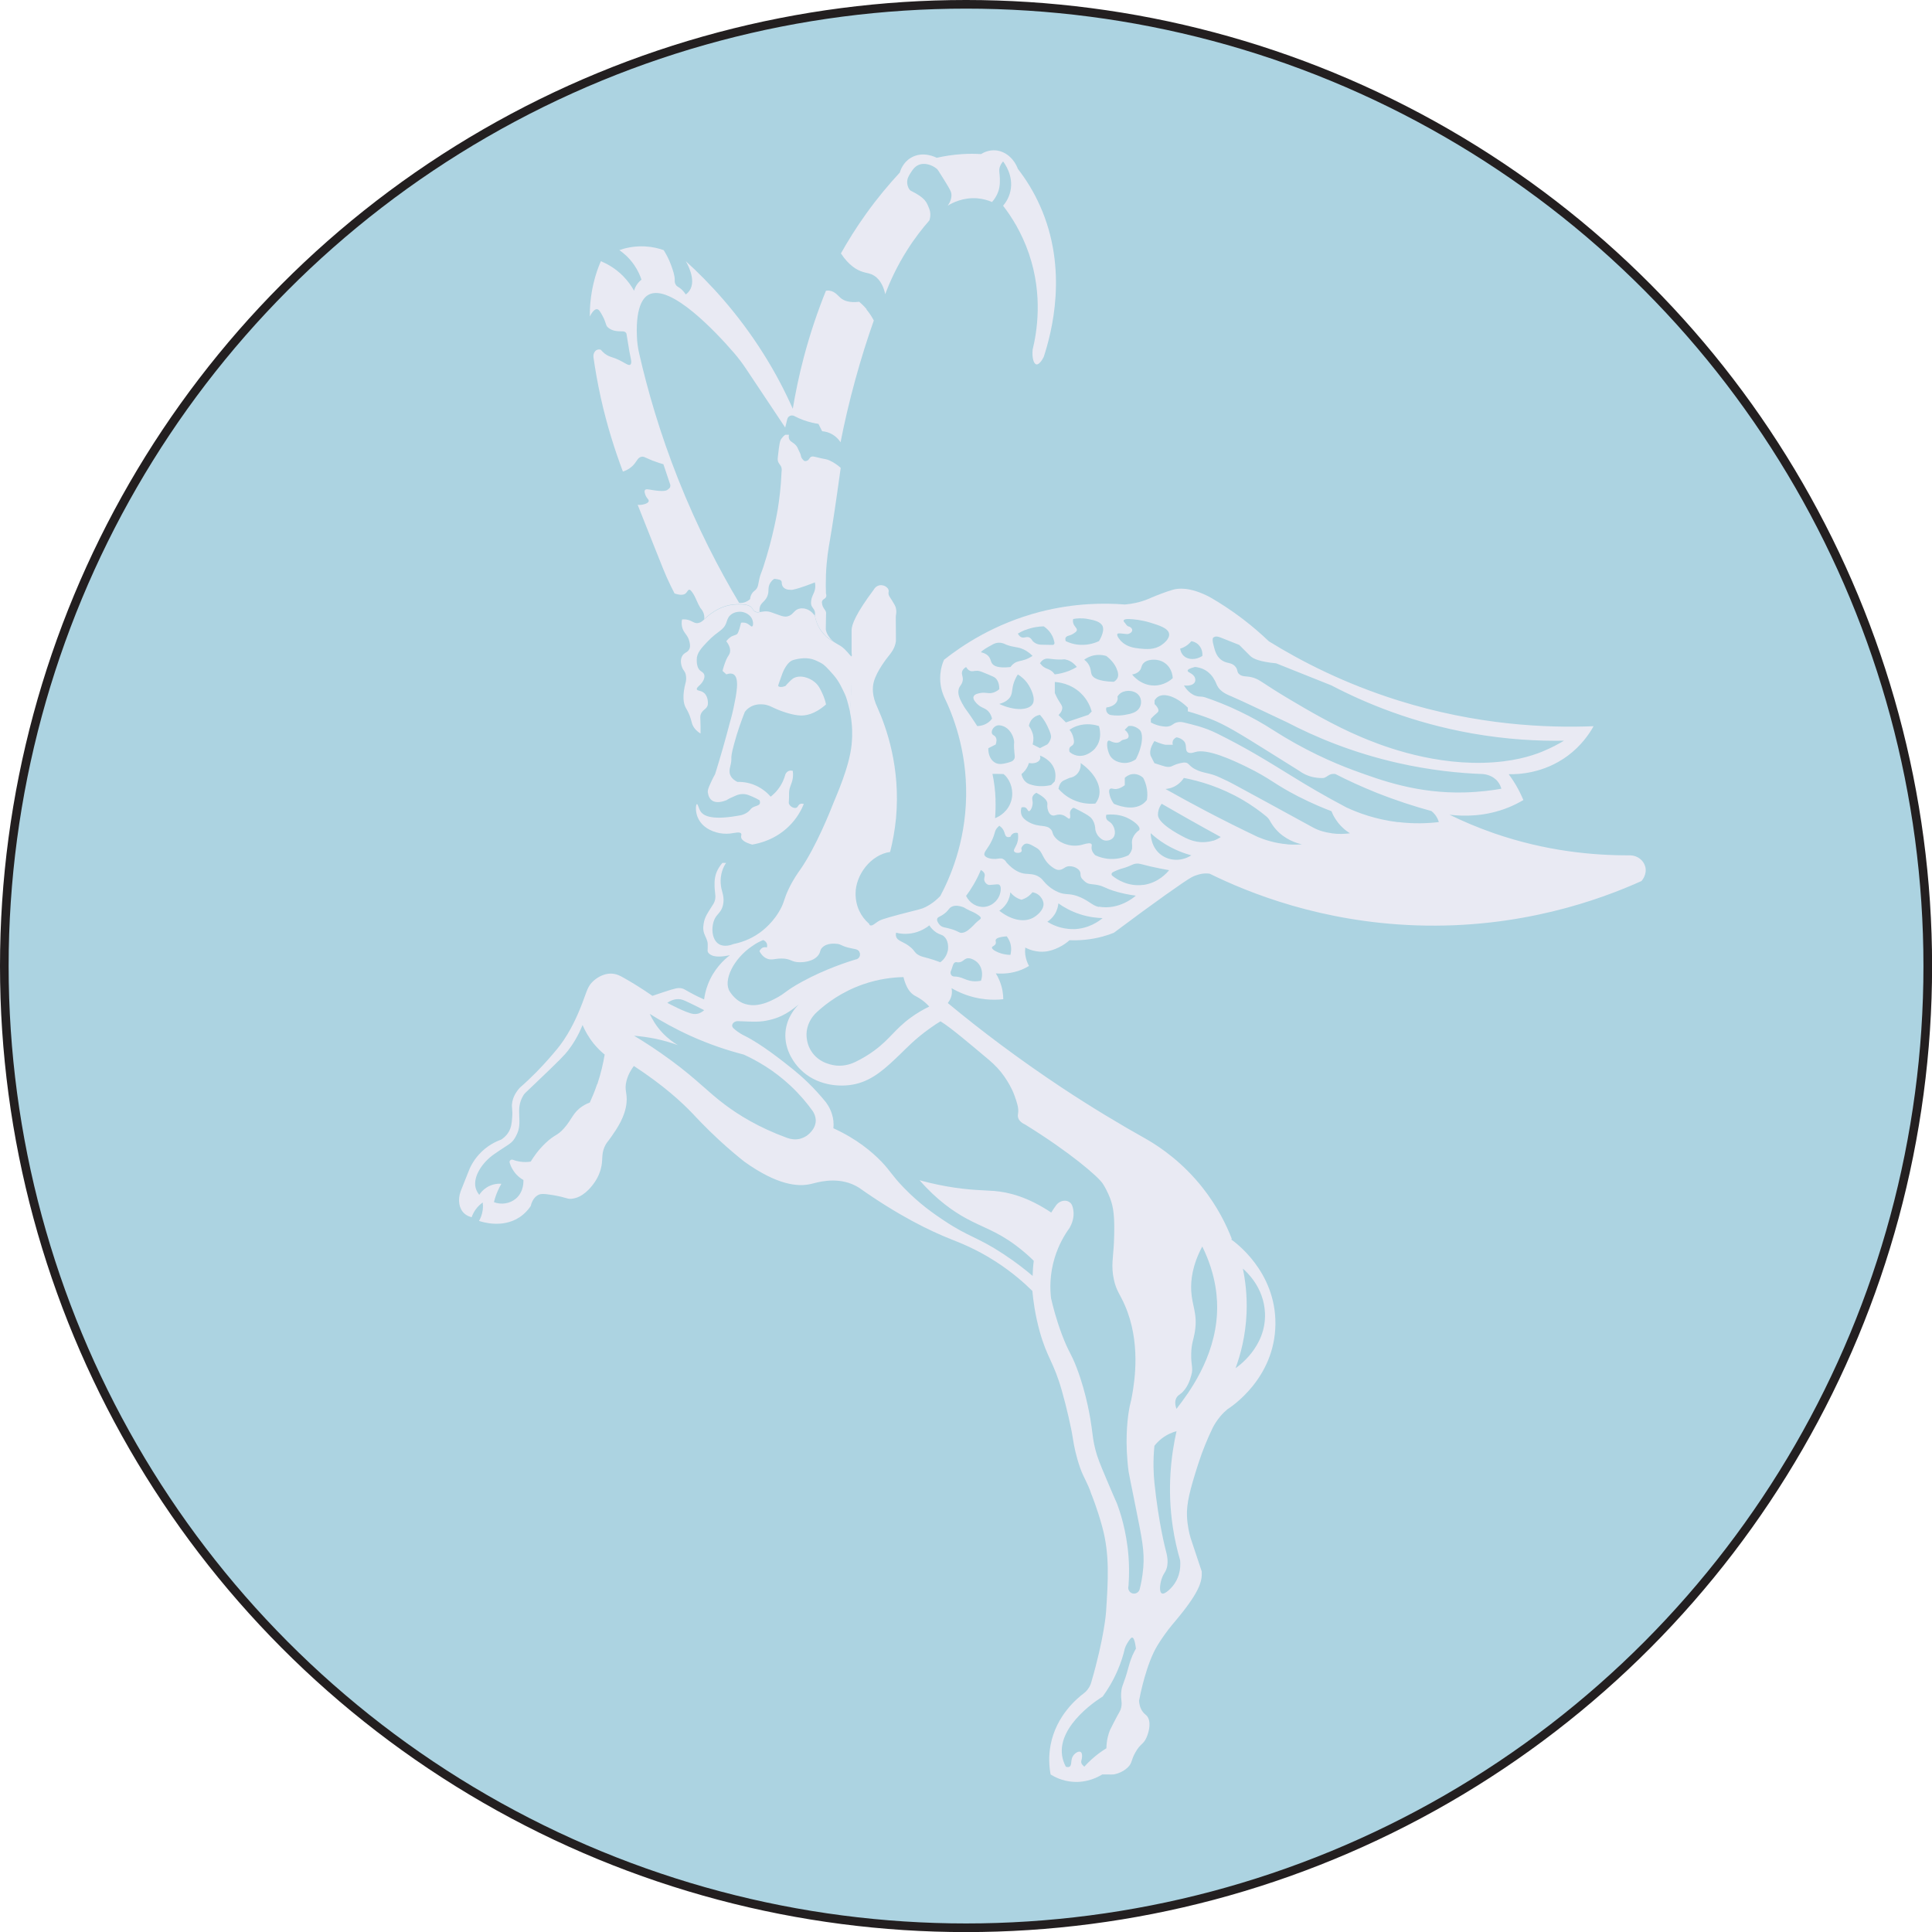 <?xml version="1.0" encoding="UTF-8"?>
<svg id="Layer_2" data-name="Layer 2" xmlns="http://www.w3.org/2000/svg" xmlns:xlink="http://www.w3.org/1999/xlink" viewBox="0 0 223.69 223.69">
  <defs>
    <style>
      .cls-1 {
        filter: url(#drop-shadow-1);
      }

      .cls-2 {
        fill: #e9eaf3;
      }

      .cls-3 {
        fill: #acd3e1;
        stroke: #231f20;
        stroke-miterlimit: 10;
      }
    </style>
    <filter id="drop-shadow-1" filterUnits="userSpaceOnUse">
      <feOffset dx="0" dy="0"/>
      <feGaussianBlur result="blur" stdDeviation="9.53"/>
      <feFlood flood-color="#231f20" flood-opacity=".1"/>
      <feComposite in2="blur" operator="in"/>
      <feComposite in="SourceGraphic"/>
    </filter>
  </defs>
  <g id="Layer_1-2" data-name="Layer 1">
    <g>
      <circle class="cls-3" cx="111.85" cy="111.85" r="111.35"/>
      <g class="cls-1">
        <path class="cls-2" d="m100.33,35.79c-.29-.35-.59-.63-.85-.85-1.18.14-1.79-.14-2.14-.43-.32-.27-.65-.76-1.28-.85-.18-.03-.33-.01-.43,0-.91,2.25-1.8,4.82-2.56,7.69-.56,2.12-.97,4.12-1.28,5.98-.88-1.99-2-4.16-3.42-6.41-2.94-4.66-6.2-8.17-8.97-10.68.07.12,1.3,2.15.43,3.42-.1.14-.23.29-.43.43-.31-.47-.62-.71-.85-.85-.03-.02-.06-.03-.09-.05-.21-.14-.34-.38-.34-.63v-.18c0-.48-.19-1.06-.43-1.71-.26-.71-.58-1.28-.85-1.71-.53-.19-1.26-.38-2.14-.43-1.3-.07-2.35.2-2.99.43.46.32,1.12.86,1.71,1.71.44.64.7,1.25.85,1.71-.13.1-.28.24-.43.43-.25.32-.37.64-.43.85-.27-.49-.68-1.1-1.28-1.71-.94-.94-1.92-1.44-2.56-1.71-.31.71-.62,1.57-.85,2.56-.35,1.49-.44,2.81-.43,3.85.04-.09.44-.91.85-.85.16.02.27.17.43.43.68,1.12.49,1.43.85,1.71.44.34.85.43,1.71.43,0,0,.43,0,.43.43l.32,1.94.18.9c.07.37,0,.51-.07.57-.28.23-.87-.46-2.14-.85-.15-.05-.5-.15-.85-.43-.2-.16-.34-.32-.43-.43-.09-.03-.26-.07-.43,0-.28.11-.47.46-.43.85.21,1.49.49,3.06.85,4.7.71,3.2,1.62,6.05,2.56,8.55.21-.07.53-.19.85-.43.76-.56.76-1.16,1.28-1.28.29-.07.43.09,1.28.43.54.21,1,.35,1.28.43.27.81.54,1.61.81,2.42-.01.1-.03.18-.04.27-.12.15-.24.24-.34.3-.11.06-.42.21-1.71,0-.47-.08-.74-.15-.85,0-.09.11-.04.27,0,.43.14.53.47.63.43.85-.06.32-.79.42-.85.43-.18.02-.32.01-.43,0,0,0,.85,2.13.85,2.14.29.71.57,1.42.85,2.14,1.15,2.87,1.45,3.72,2.14,5.13.18.37.33.67.43.85.72.25,1.09.16,1.28,0,.2-.16.25-.42.43-.43.06,0,.17.02.43.43.22.34.32.62.43.85.09.21.23.51.43.85.12.12.36.42.43.85.03.17.02.31,0,.43.43-.41,1.7-1.56,3.42-1.71.29-.03,1.79-.16,2.14.43.05.08.17.34.43.43.16.06.32.03.43,0-.02-.1-.03-.25,0-.43.1-.62.56-.69.85-1.28.34-.68-.01-1.08.43-1.71.1-.14.21-.25.31-.33.07-.06.16-.08.24-.06.27.05.73.06.73.4,0,.85.85.85.85.85,0,0,.3.03.43,0,.85-.17,2.22-.72,2.56-.85.08.38.04.67,0,.85-.11.49-.36.7-.43,1.28-.02.19-.03.29,0,.43.08.38.35.48.43.85.03.14.03.28,0,.43.06.34.17.79.43,1.28.53.99,1.32,1.5,1.71,1.71h0c-.14-.11-.28-.23-.43-.43-.13-.18-.34-.45-.43-.85-.04-.16,0-.43,0-1.28,0-.71.04-.74,0-.85-.12-.33-.34-.43-.43-.85-.04-.18-.06-.3,0-.43.1-.21.32-.22.43-.43.06-.12.06-.26,0-.43-.02-.49-.03-1.23,0-2.14.07-1.85.32-3.21.43-3.85.34-1.94.75-4.72,1.28-8.55-.29-.26-.71-.59-1.28-.85-.45-.21-.38-.09-1.71-.43-.12-.03-.28-.07-.43,0-.21.1-.22.32-.43.43-.12.06-.3.12-.43,0-.43-.43-.25-.49-.43-.85-.33-.7-.31-.71-.43-.85-.36-.44-.74-.46-.85-.85-.05-.17-.03-.32,0-.43h-.43c-.22.16-.35.32-.43.43-.18.25-.25.48-.43,2.14-.02.19-.03.29,0,.43.08.38.35.48.43.85.03.14.03.28,0,.43-.07,1.75-.26,3.2-.43,4.27,0,0-.52,3.26-1.71,6.84-.23.68-.31.76-.43,1.28-.14.62-.12.97-.43,1.28-.15.15-.28.2-.43.43-.15.23-.2.47-.21.64-.12.12-.42.36-.85.43-.17.03-.31.02-.43,0-2.34-3.92-4.82-8.7-7.05-14.31-2.11-5.32-3.54-10.27-4.52-14.57-.15-.65-.24-1.33-.26-2-.15-3.74.93-4.56,1.36-4.79,2.52-1.33,7.87,4.41,9.9,6.76.48.56.92,1.14,1.33,1.75l4.58,6.87.24-.97c.09-.36.49-.53.82-.36.31.17.67.33,1.08.48.65.23,1.23.36,1.71.43l.43.85c.25.02.76.09,1.28.43.46.29.72.65.85.85.45-2.29,1.01-4.72,1.71-7.26.67-2.44,1.39-4.72,2.14-6.84-.19-.37-.47-.82-.85-1.28Z"/>
        <path class="cls-2" d="m142.63,143.46c-.62-1.6-1.66-3.76-3.42-5.98-2.26-2.85-4.74-4.58-6.41-5.55-3.15-1.76-6.44-3.74-9.83-5.98-4.96-3.29-9.37-6.61-13.25-9.83,0,0,.01-.02.02-.03-.4-.44-.62-1.02-.65-1.62-.57-.53-1.13-1.07-1.69-1.65-1.26-1.31-2.9-3.61-4.58-4.72-.72-.2-1.37-.52-1.94-.94-.05,0-.09,0-.13-.02-.06-.03-.1-.1-.13-.19-.95-.83-1.56-2.01-1.56-3.49,0-2.17,1.77-4.51,4-4.82.3-1.18.54-2.47.68-3.88.55-5.92-1.13-10.56-2.14-12.82-.65-1.37-.6-2.35-.43-2.99.33-1.26,1.55-2.79,1.71-2.99.27-.34.74-.89.85-1.71.01-.08,0-.06,0-.85,0-1.33-.03-2,0-2.14.03-.18.09-.48,0-.85-.06-.25-.18-.45-.43-.85-.29-.48-.42-.59-.43-.85,0-.19.06-.26,0-.43-.09-.26-.35-.39-.43-.43-.05-.02-.44-.21-.85,0-.26.13-.38.35-.43.43-2.06,2.75-2.56,4.04-2.56,4.7v2.56c.02.28.05.4,0,.43,0,1.06.01,1.17,0,2.14,0,0-.03,2-.19,4.33.07.36.15.77.19,1.22.13,1.2.04,2.12,0,2.56-.26,2.61-1.79,5.95-2.14,6.84-.22.57-1.97,5.03-3.85,7.69-.22.31-.75,1.04-1.28,2.14-.52,1.08-.47,1.34-.85,2.14-.84,1.71-2.15,2.7-2.56,2.99-1.1.78-2.2,1.12-2.99,1.28-.25.1-1.08.4-1.71,0-.86-.54-.91-2.09-.43-2.99.24-.46.63-.65.85-1.28.23-.66.12-1.29,0-1.71-.14-.45-.38-1.45,0-2.56.12-.34.27-.63.43-.85h-.43c-.62.71-.8,1.38-.85,1.71-.12.66-.03,1.44,0,1.71.03.28.07.52,0,.85-.08.35-.23.54-.43.85-.46.72-.73,1.14-.85,1.71-.06.3-.16.76,0,1.28.14.43.42.82.43,1.28,0,.32,0,.43,0,.43,0,.29-.03.34,0,.43.06.23.3.36.43.43.67.35,2,.03,2.14,0-.7.54-1.89,1.64-2.56,3.42-.24.62-.36,1.21-.43,1.71-.41-.18-1-.46-1.71-.85-.54-.3-.61-.37-.85-.43-.45-.11-.8-.01-2.14.43-.52.17-.96.32-1.28.43-1.45-1-2.61-1.69-3.42-2.14-.32-.18-.73-.4-1.28-.43-1.13-.06-1.98.71-2.14.85-.66.6-.74,1.15-1.28,2.56-.32.82-1,2.57-2.14,4.27-.52.78-.95,1.26-1.71,2.14-.85.97-1.98,2.16-3.42,3.42-.59.68-.79,1.28-.85,1.71-.1.6.08.74,0,1.71-.05.65-.1,1.17-.43,1.71-.27.44-.62.7-.85.85-.56.2-1.62.67-2.56,1.71-.73.8-1.09,1.62-1.28,2.14-.29.71-.57,1.42-.85,2.14-.35.99-.19,2,.43,2.56.27.25.59.37.85.43.08-.23.21-.53.43-.85.29-.42.62-.69.85-.85.03.23.04.52,0,.85-.07.57-.27,1.01-.43,1.28.38.13,2.72.88,4.7-.43.6-.4,1.01-.88,1.28-1.28.08-.32.29-.98.85-1.28.29-.16.62-.18,1.71,0,1.7.29,1.62.47,2.14.43,1.33-.1,2.27-1.32,2.56-1.71.55-.72.78-1.44.85-1.71.31-1.1.03-1.6.43-2.56.21-.51.38-.59.85-1.28.6-.87,1.55-2.23,1.71-3.85.12-1.18-.29-1.45,0-2.56.2-.76.57-1.34.85-1.71,3.41,2.23,5.52,4.16,6.84,5.55.44.47,1.46,1.57,2.99,2.99,1.22,1.13,2.28,2,2.99,2.56,3.78,2.69,6.17,2.92,7.69,2.56.71-.17,2.67-.8,4.7,0,.37.15.66.31.85.43,4.61,3.26,8.19,4.99,10.68,5.98.88.35,2.81,1.07,5.13,2.56,1.93,1.24,3.35,2.51,4.27,3.42.09,1.03.3,2.7.85,4.7.87,3.11,1.6,3.46,2.56,6.84.55,1.92,1.1,4.34,1.28,5.55.12.79.35,2,.85,3.42.42,1.18.85,1.68,1.28,2.99,0,0,.7,1.69,1.28,3.85.86,3.18.67,6.14.43,9.83,0,0-.19,2.91-1.71,8.12-.06.22-.18.54-.43.85-.15.2-.31.34-.43.43-.78.59-3.2,2.58-3.85,5.98-.26,1.37-.16,2.56,0,3.42.45.28,1.34.76,2.56.85,1.71.13,2.98-.58,3.42-.85,1.16.01,1.28,0,1.28,0,.06,0,1.01-.14,1.71-.85.5-.51.32-.77.85-1.71.6-1.06.91-.88,1.28-1.71.34-.76.58-1.97,0-2.56-.11-.11-.26-.2-.43-.43-.33-.44-.41-.93-.43-1.28.12-.64.85-4.32,2.14-6.41.37-.61.85-1.28.85-1.28.67-.94,1.03-1.29,1.71-2.14,2.29-2.81,2.53-3.97,2.56-4.7,0-.18,0-.34,0-.43l-1.28-3.85c-.18-.59-.38-1.48-.43-2.56-.06-1.46.33-3,1.28-5.98.52-1.63,1.12-3.05,1.71-4.27.19-.37.47-.82.85-1.28.29-.35.59-.63.85-.85.35-.21,5.48-3.53,5.55-9.83.07-6.15-4.75-9.57-5.13-9.83Zm-73.49-17.95c-.26.79-.56,1.5-.85,2.14-.21.08-.52.21-.85.43-1.11.72-1.21,1.52-2.14,2.56-.8.9-1.04.67-2.14,1.71-.84.8-1.38,1.59-1.71,2.14-.3.05-.75.09-1.28,0-.3-.05-.57-.12-.79-.21-.22-.08-.44.12-.37.34.06.22.16.47.31.72.41.73.99,1.12,1.28,1.28,0,.12.09,1.32-.85,2.14-.7.6-1.68.76-2.56.43.09-.38.23-.82.43-1.28.14-.32.28-.6.43-.85-.27-.02-.99-.03-1.71.43-.44.28-.71.63-.85.85-.15-.19-.34-.47-.43-.85-.3-1.32.84-2.95,2.14-3.85,1.96-1.36,2.06-1.2,2.56-2.14.89-1.63-.22-2.97.85-4.7.11-.18.15-.21,1.28-1.28,3.07-2.92,3.49-3.39,3.85-3.85.49-.63,1.15-1.6,1.71-2.99.25.59.65,1.35,1.28,2.14.44.54.89.97,1.28,1.28-.17,1.01-.43,2.17-.85,3.42Zm35.46-12.39c.33,1.34.85,1.89,1.28,2.14.21.12.71.35,1.28.85.19.17.33.32.43.43-.76.37-1.47.79-2.14,1.28-1.88,1.37-2.38,2.47-4.27,3.85-.67.49-1.38.91-2.14,1.28-.37.18-1.15.5-2.14.43-.33-.03-2.06-.2-2.99-1.71-.37-.59-.54-1.28-.53-1.97.03-.97.49-1.88,1.21-2.53,1.12-1.03,2.88-2.34,5.3-3.19,1.85-.65,3.5-.82,4.7-.85Zm-17.5-3.58s.33-.25.68-.43c.21-.11.41-.2.58-.27.04.01.32.12.43.43.06.2.02.36,0,.43-.06-.02-.23-.06-.43,0-.3.1-.43.43-.43.43.15.28.41.66.85.85.54.24.9,0,1.71,0,1.12,0,1.11.44,2.14.43.23,0,1.55-.02,2.14-.85.26-.37.13-.55.43-.85.56-.57,1.54-.45,1.71-.43.51.06.44.21,1.28.43.76.2,1.1.15,1.28.43.08.12.11.26.1.42,0,.07-.02.13-.05.19-.06.13-.15.21-.18.23-.07.05-.14.08-.17.09-.02,0-.03,0-.03,0-.05.01-2.64.76-5.23,2.05-3.11,1.56-2.73,1.79-4.27,2.56-.85.43-3.42,1.71-5.13-.85-.85-1.28.43-3.85,2.58-5.29Zm-8.56,6.14c.36,0,.62.11,1.28.43.46.22,1.04.5,1.71.85-.17.15-.46.37-.85.43,0,0-.2.03-.43,0-.81-.11-2.88-1.22-2.99-1.28.26-.18.71-.44,1.28-.43Zm14.81,15.85c-.26.17-.52.27-.76.33-.48.11-.99.06-1.45-.11-3.3-1.2-5.64-2.67-7.21-3.85-2.07-1.55-3.13-2.83-6.17-5.08-1.77-1.31-3.31-2.28-4.35-2.9.75.06,1.61.17,2.54.36.96.21,1.81.46,2.54.73-.5-.29-1.16-.76-1.81-1.45-.75-.8-1.19-1.61-1.45-2.17,1.34.84,2.91,1.72,4.71,2.54,2.26,1.02,4.35,1.7,6.17,2.17,1.49.68,3.48,1.79,5.44,3.63,1.06,1,1.9,2,2.54,2.9.12.18.35.57.36,1.09.01,1.08-1.03,1.77-1.09,1.81Zm37.74,60.21c-.24.57-.35,1.01-.43,1.28-.56,2.11-.79,2.06-.85,2.99-.06.88.15,1,0,1.71-.07.35-.2.44-.85,1.71-.25.48-.37.73-.43.85-.19.46-.41,1.16-.43,2.14-.53.32-1.11.74-1.71,1.28-.32.29-.61.58-.85.85-.07-.07-.14-.14-.21-.21-.13-.13-.18-.32-.13-.49.14-.51.1-.91-.09-1.01-.21-.12-.63.11-.85.43-.35.5-.11,1.1-.43,1.28-.14.08-.32.04-.43,0-.24-.46-.37-.89-.43-1.28-.53-3.61,4.41-6.67,4.7-6.84.55-.76,1.18-1.76,1.71-2.99.41-.94.68-1.81.85-2.56.07-.21.2-.52.43-.85.18-.26.3-.44.43-.43.13.01.3.24.43,1.28-.11.19-.27.49-.43.85Zm1.28-10.25c-.09,1.11-.28,2-.43,2.56-.12.35-.5.54-.85.43-.35-.12-.54-.5-.43-.85.1-1.37.07-2.53,0-3.42-.23-3.04-1.03-5.29-1.28-5.98-.17-.45-.06-.1-1.28-2.99-.76-1.8-1.04-2.48-1.28-3.42-.26-1.01-.29-1.56-.43-2.56-.11-.79-.54-3.77-1.71-6.84-.69-1.82-.92-1.77-1.71-3.85-.66-1.75-1.05-3.25-1.28-4.27-.12-1.01-.18-2.72.43-4.7.47-1.53,1.17-2.68,1.71-3.42.23-.4.6-1.21.43-2.14-.06-.29-.12-.64-.43-.85-.17-.12-.36-.17-.54-.17-.41,0-.78.21-1.02.54-.18.25-.37.52-.56.83-2.72-1.82-4.96-2.37-6.62-2.5-1.08-.09-2.88-.06-5.59-.55-1.29-.23-2.33-.5-3.03-.69,2.01,2.31,3.95,3.63,5.38,4.41,1.91,1.05,3.49,1.45,5.73,3.11.87.65,1.58,1.28,2.11,1.81-.09.68-.12,1.27-.13,1.75-.71-.61-1.88-1.55-3.42-2.56-3.01-1.98-3.95-1.92-6.84-3.85-1.05-.7-2.81-1.88-4.7-3.85-1.36-1.41-1.47-1.85-2.56-2.99-1.09-1.12-2.82-2.6-5.55-3.85.03-.25.03-.54,0-.85-.11-1-.56-1.74-.85-2.14-1.45-1.79-2.83-3.03-3.85-3.85-1.2-.96-3.61-2.88-5.55-3.85-.19-.09-.72-.35-1.28-.85,0,0-.01-.01-.02-.02-.42-.38.02-.84.45-.84.69,0,1.99.14,2.99,0,2.19-.31,3.32-1.33,4.11-1.94-.34.33-1.41,1.47-1.55,3.23-.17,2.18,1.23,3.76,1.49,4.05.09.1.17.18.22.23,1.79,1.82,4.47,2.16,6.41,1.71,2.07-.48,3.55-1.91,5.13-3.42.72-.69,1.69-1.75,3.42-2.99.53-.38.97-.67,1.28-.85,1.2.73,3.35,2.57,5.64,4.49.66.56,1.26,1.19,1.75,1.9.42.61.88,1.38,1.16,2.16.29.79.54,1.51.43,2.14-.01.07-.05.23,0,.43.1.43.52.7.85.85,5.1,3.15,8.44,6.01,8.97,6.84.54.85.85,1.71.85,1.71.35.96.57,1.97.43,5.13-.08,1.69-.35,2.68,0,4.27.29,1.32.7,1.64,1.28,2.99,1.84,4.24,1.11,8.72.85,10.25-.18,1.12-.26.99-.43,2.14-.15,1.04-.44,3.43,0,6.84.02.12.29,1.51.85,4.27.71,3.53,1,4.92.85,6.84Zm4.27,0c-.03.31-.14,1.28-.85,2.14-.04.05-.89,1.06-1.28.85-.32-.17-.21-1.1,0-1.71.14-.42.29-.6.43-.85.46-.91.16-1.95,0-2.56,0,0-.8-3.04-1.28-7.69-.1-.98-.18-2.44,0-4.27.2-.26.48-.56.85-.85.65-.5,1.28-.73,1.71-.85-.63,2.8-1.1,6.66-.43,11.11.21,1.4.51,2.68.85,3.85.02.2.03.5,0,.85Zm4.27-29.48c-.24,5.29-3.38,9.39-4.58,10.96-.07.09-.12.15-.12.15-.13-.36-.23-.87,0-1.28.13-.23.32-.35.43-.43.83-.59,1.16-1.71,1.28-2.14.27-.92-.04-1.15,0-2.56.03-1.19.27-1.56.43-2.56.32-2.06-.33-2.91-.43-4.7-.06-1.21.12-2.95,1.28-5.13,1.69,3.41,1.78,6.26,1.71,7.69Zm2.14,6.41c.56-1.51,1.17-3.71,1.28-6.41.08-2.04-.15-3.79-.43-5.13.37.32,2.43,2.14,2.56,5.13.18,4-3.26,6.3-3.42,6.41Z"/>
        <path class="cls-2" d="m190.48,100.31c-.21-.73-.9-1.25-1.71-1.28-4.25.03-9.78-.47-15.81-2.56-1.87-.65-3.58-1.38-5.13-2.14,1.63.2,4.15.24,6.84-.85.63-.26,1.2-.55,1.71-.85-.22-.52-.5-1.1-.85-1.71-.28-.48-.57-.91-.85-1.28,1.07.02,4.05-.07,6.84-2.14,1.57-1.17,2.49-2.53,2.99-3.42-5.47.22-13.51-.12-22.65-2.99-6.21-1.95-11.22-4.53-14.95-6.84-.86-.82-1.85-1.69-2.99-2.56-1.35-1.03-2.66-1.88-3.85-2.56-2.31-1.21-3.67-1.02-4.27-.85-.23.06-.77.24-1.28.43-1.12.41-1.44.62-2.14.85-.48.16-1.2.35-2.14.43-2.37-.19-5.83-.18-9.83.85-5.28,1.37-9.02,3.9-11.11,5.55-.18.4-.37.98-.43,1.71-.09,1.17.22,2.08.43,2.56.98,2.02,2.65,6.12,2.56,11.54-.09,5.47-1.93,9.55-2.99,11.54-.34.36-.91.88-1.71,1.28-.52.26-.64.23-2.99.85-2.03.54-2.27.66-2.56.85-.35.24-.61.48-.8.44-.44.98-.98,1.91-1.62,2.77.13.04.22.1.29.2.04.06.06.12.08.18,3.25.93,5.99,2.92,7.96,5.55.78.04,1.54.14,2.27.29-.02-.01-.04-.03-.05-.04.12-.14.33-.43.43-.85.08-.37.04-.68,0-.85.81.47,2.13,1.09,3.85,1.28.81.09,1.54.07,2.14,0,0-.55-.09-1.31-.43-2.14-.13-.32-.28-.61-.43-.85.72.06,1.82.05,2.99-.43.32-.13.6-.28.85-.43-.15-.27-.35-.71-.43-1.28-.04-.33-.03-.62,0-.85.28.15.72.34,1.28.43.53.09.98.05,1.28,0,.35-.07.79-.19,1.28-.43.57-.27.99-.59,1.28-.85,1.05.04,2.38-.03,3.85-.43.46-.13.89-.27,1.28-.43,4.7-3.52,8.22-6,8.97-6.41.64-.35,1.28-.43,1.28-.43.36-.05.66-.03.85,0,4.6,2.26,12.96,5.61,23.93,5.98,12.02.41,21.28-2.98,26.06-5.13.04-.04.7-.78.43-1.71Zm-49.99-26.49c.17-.17.5-.15.85,0,.71.29,1.42.57,2.14.85.01.01.41.41.43.43.79.79.84.84.85.85.32.31,1.07.67,2.99.85l6.41,2.56c3.88,2.03,9.37,4.33,16.24,5.55,4.01.71,7.63.9,10.68.85-.6.36-1.47.84-2.56,1.28-1.16.47-3.37,1.2-6.84,1.28-6.55.14-12.25-2.21-14.1-2.99-3.21-1.36-6.23-3.15-8.12-4.27-1.44-.85-2.61-1.6-3.42-2.14-.18-.12-.47-.3-.85-.43-.84-.28-1.3-.06-1.71-.43-.31-.27-.12-.47-.43-.85-.47-.6-1.03-.3-1.71-.85-.53-.44-.68-1.03-.85-1.71-.17-.65-.05-.8,0-.85Zm0,4.7c.26.38.31.61.43.85.37.74,1.16,1.05,1.71,1.28,1.17.5,3.41,1.58,6.41,2.99,3.2,1.67,7.52,3.5,12.82,4.7,3.68.83,7.02,1.18,9.83,1.28.21.02,1.1.11,1.71.85.25.31.37.63.43.85-1,.18-2.48.38-4.27.43-5.42.13-9.52-1.35-12.82-2.56-2.44-.9-5.74-2.35-9.4-4.7-1.1-.71-2.38-1.44-3.85-2.14-1.41-.68-2.75-1.2-3.96-1.61-.19-.06-.38-.09-.57-.09-.06,0-.12,0-.17-.01-.99-.12-1.57-1.04-1.71-1.28.64.09,1.15-.09,1.28-.43.07-.18.02-.38,0-.43-.17-.54-.86-.62-.85-.85,0-.12.18-.26.85-.43.29.03.78.11,1.28.43.47.3.73.67.85.85Zm-2.99-3.85c.19-.15.32-.3.43-.43.15.02.53.1.85.43.5.51.44,1.19.43,1.28-.76.48-1.64.46-2.14,0-.31-.28-.4-.65-.43-.85.21-.06.53-.18.85-.43Zm-6.41,23.5c-.05.3-.19.59-.43.85-.35.17-.94.39-1.71.43-.99.05-1.76-.25-2.14-.43-.35-.35-.43-.65-.43-.85s.07-.32,0-.43c-.12-.17-.52-.1-.85,0-.34.11-1.19.33-2.14,0-.25-.09-.85-.29-1.28-.85-.33-.43-.17-.56-.43-.85-.54-.64-1.35-.18-2.56-.85-.65-.36-.8-.7-.85-.85-.12-.35-.06-.67,0-.85.12-.04.28-.06.43,0,.27.12.28.42.43.43.17,0,.39-.42.43-.85.03-.41-.12-.58,0-.85.09-.22.28-.35.43-.43,1.05.55,1.28.98,1.28,1.28,0,.11-.03.22,0,.43.01.11.09.64.43.85.38.24.67-.17,1.28,0,.5.14.7.51.85.43.07-.04.12-.17.06-.55-.03-.19.03-.39.17-.53l.11-.11c.06-.06.14-.07.21-.04.19.09.44.22.73.37.7.38,1.05.57,1.28.85.15.18.4.58.43,1.28.03.15.11.53.43.85.14.14.42.43.85.43.31,0,.67-.14.85-.43.32-.5.04-1.37-.43-1.71-.14-.1-.35-.19-.43-.43-.06-.16-.03-.32,0-.43,1.29-.13,2.14.21,2.56.43.58.29,1.39.88,1.28,1.28-.04.15-.18.13-.43.43-.09.11-.36.42-.43.85-.05.34.05.51,0,.85Zm-15.82-5.57c-.04-1.14-.18-2.14-.36-3,.15,0,.29,0,.43,0,.29,0,.57.01.85.02.12.09.27.23.42.44.58.77.8,1.96.35,3-.49,1.15-1.53,1.59-1.75,1.67.05-.65.08-1.36.05-2.14Zm1.29-4.26c-.35.09-.84.21-1.28,0-.55-.26-.88-.94-.85-1.71.29-.14.57-.29.85-.43.09-.26.16-.6,0-.85-.14-.23-.35-.21-.43-.43-.1-.28.12-.68.43-.85.33-.18.7-.06.85,0,.73.25,1.18,1.04,1.28,1.71.04.29-.03.21,0,.85.04.81.16,1.03,0,1.28-.16.26-.46.33-.85.43Zm-.85-6.84c.79-.22,1.12-.58,1.28-.85.27-.47.13-.89.43-1.71.14-.38.31-.68.43-.85.32.19.87.59,1.28,1.28.09.15.85,1.43.43,2.14-.42.71-2.02.85-3.85,0Zm9.4,6.84c1.57,1.09,2.44,2.59,2.14,3.85-.06.24-.18.54-.43.85-.47.04-1.47.07-2.56-.43-.86-.39-1.41-.94-1.71-1.28.08-.47.26-.71.43-.85.06-.05.12-.09.25-.15.12-.06.3-.14.61-.27.15-.02.53-.1.85-.43.5-.51.44-1.19.43-1.28Zm1.71-1.71c-.04.05-.96,1.1-2.14.85-.4-.08-.68-.28-.85-.43-.03-.11-.06-.27,0-.43.09-.23.29-.23.43-.43.15-.23.08-.54,0-.85-.05-.19-.16-.52-.43-.85.23-.15.51-.31.85-.43,1.11-.38,2.11-.14,2.56,0,.03.09.48,1.5-.43,2.56Zm-.85-3.85c-.43.14-.85.29-1.28.43-.43.14-.85.29-1.28.43l-.85-.85c.37-.37.44-.66.43-.85-.01-.26-.17-.41-.43-.85-.21-.35-.34-.65-.43-.85v-1.28c.41.03,1.81.16,2.99,1.28.84.79,1.16,1.7,1.28,2.14-.14.14-.29.29-.43.43Zm-3.85,7.69c-.14.14-.29.29-.43.43-.56.12-1.33.21-2.14,0-.47-.12-.69-.26-.85-.43-.3-.3-.4-.67-.43-.85.13-.1.28-.24.43-.43.25-.32.37-.64.43-.85.62.12,1.15-.09,1.28-.43.03-.07.07-.21,0-.43.14.05,1.36.5,1.71,1.71.15.54.07,1.02,0,1.28Zm-.43-5.13c-.05.4-.28.7-.43.85-.29.14-.57.29-.85.43-.29-.14-.57-.29-.85-.43.15-.59.09-1.01,0-1.28-.11-.36-.34-.74-.43-.87.02-.14.1-.51.43-.84.09-.09.38-.36.85-.43.26.29.58.71.85,1.28.41.85.44,1.13.43,1.28Zm7.69-4.7c.09-.13.22-.3.43-.43.64-.39,1.73-.28,2.14.43.23.39.21.91,0,1.28-.32.59-1.03.73-1.71.85-.39.07-.99.13-1.71,0-.04-.01-.32-.12-.43-.43-.06-.2-.02-.36,0-.43.65-.07,1.16-.4,1.28-.85.03-.1.04-.24,0-.43Zm.85,3.85c.14-.14.29-.29.43-.43.1-.01.25-.03.43,0,0,0,.46.07.85.43.45.41.4,1.83-.43,3.42-.18.13-.65.42-1.28.43-.12,0-1.2-.01-1.71-.85-.35-.59-.54-1.98,0-1.71q.85.43,1.28,0c.21-.21.75-.12.85-.43.09-.25-.09-.59-.43-.85Zm-1.28,8.55c-.25-.34-.37-.65-.43-.85-.06-.22-.2-.7,0-.85.11-.09.26-.03.43,0,.29.05.71,0,1.28-.43v-.85c.11-.1.4-.36.85-.43.71-.1,1.21.36,1.28.43.15.28.34.72.43,1.28.09.53.05.98,0,1.28-.14.18-.29.32-.43.43-1.26.94-3.16.12-3.42,0Zm2.14-14.95c.26-.04.61-.15.85-.43.27-.31.17-.56.43-.85.38-.43,1.04-.43,1.28-.43.22,0,.77.04,1.28.43.8.61.85,1.57.85,1.71-.19.18-.97.85-2.14.85-1.54,0-2.46-1.14-2.56-1.28Zm-1.71-4.7c.06-.09.33-.06.85,0,.21.02.3.04.43,0,.03,0,.43-.14.43-.43,0-.19-.18-.38-.43-.43-.25-.09-.31-.31-.43-.43-.43-.43.29-.43.43-.43.63.02,1.53.11,2.56.43,1,.31,2.04.63,2.14,1.28.09.6-.68,1.16-.85,1.28-.85.61-1.83.5-2.56.43-.56-.06-1.48-.17-2.14-.85-.04-.04-.59-.62-.43-.85Zm0,4.27c.06.23.15.54,0,.85-.12.23-.31.37-.43.43-1.83-.06-2.41-.46-2.56-.85-.12-.3-.06-.77-.43-1.28-.15-.21-.31-.34-.43-.43.2-.14.48-.31.85-.43.76-.23,1.41-.09,1.71,0,.31.24,1.03.85,1.28,1.71Zm-5.98-3.85c.13-.24.47-.18.85-.43.23-.15.41-.25.43-.43.03-.27-.33-.4-.43-.85-.04-.17-.02-.32,0-.43.38-.07.99-.14,1.71,0,.66.12,1.49.29,1.71.85.25.65-.42,1.7-.43,1.71-.38.18-1.15.47-2.14.43-.76-.03-1.35-.26-1.71-.43-.07-.22-.04-.35,0-.43Zm0,2.56c.6.12,1.02.53,1.28.85-.24.15-.53.29-.85.43-.65.26-1.24.38-1.71.43-.12-.17-.26-.32-.43-.43-.32-.22-.54-.21-.85-.43-.16-.11-.3-.26-.43-.43.14-.23.3-.35.43-.43.41-.22.73-.03,1.71,0,.59.02.58-.06.85,0Zm-4.7-3.42c.83-.33,1.59-.42,2.14-.43.21.13.56.4.85.85.25.39.35.78.4,1.05.02.13-.08.25-.21.25-.28,0-.63-.02-1.04-.02s-.85,0-1.28-.43c-.12-.22-.26-.37-.43-.43-.31-.11-.54.11-.85,0-.17-.06-.31-.21-.43-.43.24-.15.53-.29.85-.43Zm-3.85,1.71c.05-.03.1-.05.15-.08.41-.21.88-.22,1.3-.03.08.03.17.07.26.11.74.28,1.13.22,1.71.43.33.12.79.35,1.28.85-.35.23-.65.36-.85.43-.55.19-.88.15-1.28.43-.21.15-.35.32-.43.43-1.42.16-1.94-.12-2.14-.43-.16-.25-.14-.55-.43-.85-.26-.28-.61-.38-.85-.43.13-.21.8-.61,1.28-.85Zm-3.42,6.84c-.3-.58-.58-1.13-.43-1.71.1-.38.29-.41.43-.85.18-.54-.2-.87,0-1.28.1-.22.29-.35.43-.43.08.14.21.33.43.43.28.13.46,0,.85,0,.27,0,.61.15,1.28.43.49.21.73.31.85.43.13.13.44.49.43,1.28-.27.23-.56.37-.85.43-.49.09-.7-.09-1.28,0-.25.04-.75.12-.85.43-.11.32.28.7.43.85.49.49.88.42,1.28.85.21.22.35.51.43.85-.1.13-.24.29-.43.43-.5.37-1.04.42-1.28.43-.19-.3-.48-.74-.85-1.28-.49-.7-.64-.86-.85-1.28Zm-2.73,24.67c.5-.23.82-.51,1.02-.74.18-.2.23-.32.43-.43.47-.26,1.06-.07,1.28,0,.32.1.22.14.85.43.29.13.53.22.85.43.41.26.43.37.43.43,0,.13-.15.18-.43.43-.21.18-.26.26-.43.43-.39.38-.8.79-1.28.85-.37.05-.35-.15-1.28-.43-.73-.22-.99-.16-1.28-.43-.18-.16-.28-.35-.35-.54-.06-.17.02-.35.18-.43Zm1.02,3.96c-.16.75-.7,1.17-.85,1.28-.53-.2-.97-.34-1.28-.43-.69-.2-.93-.21-1.28-.43-.45-.27-.36-.42-.85-.85-.83-.72-1.56-.7-1.71-1.28-.05-.18-.02-.33,0-.43.39.1,1.18.24,2.14,0,.83-.21,1.41-.61,1.71-.85.16.25.43.59.85.85.43.26.59.2.85.43.47.41.54,1.17.43,1.71Zm3.85,3.42c-.44.09-.87.09-1.28,0-.54-.12-.75-.31-1.28-.43-.18-.04-.35-.06-.54-.06-.31,0-.5-.33-.38-.62.03-.06.05-.12.07-.17.16-.44.19-.75.43-.85.14-.06.2.02.43,0,.41-.03.57-.32.85-.43.57-.21,1.25.4,1.28.43.53.49.7,1.33.43,2.14Zm-1.71-9.83c.28-.37.57-.8.85-1.28.36-.61.64-1.19.85-1.71.22.12.37.26.43.43.11.31-.13.51,0,.85.07.2.24.36.43.43.12.04.21.02.43,0,.49-.05.74-.08.85,0,.26.18.19.83,0,1.28-.25.59-.87,1.2-1.71,1.28-.87.08-1.73-.43-2.14-1.28Zm5.13,6.84c-.85-.03-1.4-.26-1.71-.43-.18-.09-.45-.26-.43-.43.02-.16.32-.17.43-.43.07-.18-.03-.29,0-.43.05-.18.32-.36,1.28-.43.13.17.32.46.43.85.15.57.06,1.06,0,1.28Zm2.56-4.27c-1.08.55-2.57.18-3.85-.85.21-.13.56-.4.85-.85.33-.53.41-1.03.43-1.28.1.13.24.28.43.43.32.25.64.37.85.43.21-.06.53-.18.85-.43.19-.15.32-.3.43-.43.13.02.52.09.85.43.04.04.38.39.43.85.07.79-.81,1.47-1.28,1.71Zm4.7,1.28c-1.49.02-2.57-.59-2.99-.85.21-.13.56-.4.85-.85.33-.53.41-1.03.43-1.28.56.4,1.42.92,2.56,1.28,1.01.32,1.91.41,2.56.43-.35.3-1.59,1.26-3.42,1.28Zm2.99-2.56c-.8-.14-1.22-.82-2.56-1.28-.9-.31-1.33-.09-2.14-.43-.82-.34-1.38-.89-1.71-1.28-.08-.11-.22-.28-.43-.43-.6-.44-1.25-.38-1.71-.43-.53-.06-1.27-.32-2.14-1.28-.08-.14-.21-.33-.43-.43-.28-.13-.51-.02-.85,0-.43.02-1.13-.09-1.28-.43-.15-.35.38-.71.85-1.71.18-.38.29-.72.36-.99.05-.19.15-.37.29-.51l.21-.21c.12.08.29.22.43.43.24.38.19.72.43.85.08.04.21.07.43,0,.01-.04.12-.32.43-.43.2-.06.36-.02.43,0,.03.2.06.5,0,.85-.14.73-.57,1.05-.43,1.28.14.23.72.22.85,0,.09-.14-.07-.29,0-.43.43-.85,1.03-.38,1.71,0,.82.46.62,1.25,1.71,2.14.47.38.73.42.85.43.57.03.73-.44,1.28-.43.7,0,1.28.43,1.28.85,0,.48.16.59.43.85.43.43.78.35,1.28.43,1.06.15.98.41,2.56.85.48.13,1.21.31,2.14.43-.25.22-1.97,1.67-4.27,1.28Zm5.13-2.56c-1.73.23-3.03-.61-3.58-1.05-.14-.11-.11-.32.05-.41.18-.09.36-.18.54-.25.51-.21.77-.22,1.28-.43.14-.06.28-.12.41-.18.3-.15.65-.19.98-.1.38.1.77.2,1.17.29.74.17,1.45.31,2.14.43-.22.27-1.23,1.47-2.99,1.71Zm2.14-3.42c-1.28-.88-1.28-2.44-1.28-2.56.45.41,1.02.86,1.71,1.28,1.12.68,2.18,1.06,2.99,1.28-1.06.69-2.42.69-3.42,0Zm5.98-1.71c-.18.06-.69.22-1.5.18-.6-.04-1.18-.22-1.73-.49-1.1-.55-3.19-1.73-3.19-2.67,0-.32.06-.76.43-1.28.99.57,1.98,1.14,2.99,1.71,1.29.73,2.57,1.44,3.85,2.14-.19.13-.48.3-.85.43Zm8.55.43c-1.42-.12-2.58-.5-3.42-.85-1.95-.93-3.94-1.92-5.98-2.99-1.62-.85-3.19-1.71-4.7-2.56.25-.02.76-.09,1.28-.43.46-.29.72-.65.85-.85,1.81.35,4.26,1.05,6.84,2.56,1.07.63,1.99,1.3,2.76,1.94.14.12.25.26.34.42.18.33.41.69.74,1.06,1.06,1.18,2.38,1.57,2.99,1.71-.5.04-1.08.05-1.71,0Zm5.13-1.28c-.38-.05-.72-.12-1.03-.21-.39-.11-.76-.26-1.11-.45-4.17-2.28-7.35-4.02-8.97-4.89-1.15-.62-.85-.43-1.71-.85-1.3-.65-1.98-.48-3.01-1.03-.25-.13-.47-.31-.67-.51l-.06-.06c-.09-.09-.2-.15-.32-.17-.19-.03-.39,0-.64.06-.87.21-.85.38-1.28.43-.31.03-.47-.03-1.71-.43-.27-.52-.4-.78-.43-.85-.09-.27-.16-.8.43-1.71.53.23.95.37,1.28.43h.85c-.02-.06-.06-.23,0-.43.1-.3.39-.41.43-.43.15.02.53.1.85.43.4.41.1,1.03.43,1.28.27.21.74.04.85,0,1.42-.48,4.55,1.01,5.98,1.71,2.87,1.4,3.11,1.95,5.98,3.42,1.61.82,2.97,1.38,3.85,1.71.1.26.24.56.43.85.54.87,1.23,1.41,1.71,1.71-.55.07-1.28.12-2.14,0Zm7.69-1.28c-2.56-.31-4.59-1.06-5.98-1.71-2.56-1.35-4.59-2.56-5.98-3.42-3.75-2.31-5.55-3.42-8.97-5.13-1.54-.77-2.95-1.05-3.85-1.28-.31-.08-.59-.08-.85,0-.38.11-.47.32-.85.43-.29.08-.52.05-.85,0-.29-.04-.76-.15-1.28-.43v-.43c.09-.1.24-.26.43-.43.28-.26.38-.3.43-.43.05-.15.01-.41-.43-.85v-.43c.14-.21.29-.35.43-.43.79-.46,2.16.06,3.42,1.28v.43c.82.23,1.67.51,2.56.85,1.84.72,3.53,1.78,6.84,3.85.65.4,2.94,1.84,3.42,2.14.4.29,1.14.75,2.14.85.56.06.78.03.85,0,.32-.12.47-.35.85-.43.18-.03.33-.02.43,0,1.42.73,2.99,1.45,4.7,2.14,2.29.91,4.44,1.61,6.41,2.14.13.1.28.24.43.43.25.32.37.64.43.85-1.25.15-2.86.22-4.7,0Z"/>
        <path class="cls-2" d="m97.34,29.38c.82-1.46,1.8-3.05,2.99-4.7,1.3-1.81,2.62-3.37,3.85-4.7.07-.24.36-1.16,1.28-1.71,1.4-.84,2.92-.04,2.99,0,.85-.19,1.86-.36,2.99-.43.78-.05,1.49-.04,2.14,0,.28-.17.91-.5,1.71-.43,1.12.1,2.11.94,2.56,2.14.91,1.18,1.82,2.6,2.56,4.27,3.31,7.39,1.36,14.68.43,17.52-.26.51-.6.9-.85.85-.3-.06-.52-.74-.43-1.71.48-1.98,1.23-6.25-.43-11.11-.83-2.43-2.01-4.28-2.99-5.55.27-.32.68-.89.85-1.71.38-1.78-.68-3.19-.85-3.42-.17.19-.37.47-.43.85-.03.2,0,.34,0,.43.03.26.12,1.03,0,1.71-.05.29-.22.99-.85,1.71-.42-.18-1-.37-1.71-.43-1.65-.13-2.91.54-3.42.85.4-.56.44-1.01.43-1.28-.02-.34-.13-.54-.85-1.71-.7-1.13-.74-1.18-.85-1.28-.51-.42-1.39-.77-2.14-.43-.41.19-.64.52-.85.85-.22.33-.49.75-.43,1.28.05.43.26.77.43.85,1.71.85,1.82,1.32,2.14,2.14.1.27.18.68,0,1.28-.82.94-1.71,2.07-2.56,3.42-1.19,1.87-2,3.64-2.56,5.13-.15-.71-.48-1.63-1.28-2.14-.45-.29-.81-.28-1.28-.43-.7-.21-1.63-.73-2.56-2.14Z"/>
        <path class="cls-2" d="m81.95,91.76c-.02-.25.05-.44.17-.74.15-.36.37-.84.68-1.4.6-1.92,1.17-3.91,1.71-5.98,0,0,.21-.68.43-1.71.32-1.53.71-3.41,0-3.85-.14-.09-.39-.16-.84,0l-.44-.4c.09-.39.23-.83.43-1.31.18-.42.37-.55.43-.85.06-.31-.01-.73-.43-1.28.08-.11.22-.27.43-.43.41-.31.6-.2.85-.43,0,0,.17-.15.43-1.28.1-.02.25-.03.43,0,.5.09.7.5.85.43.15-.06.15-.5,0-.85-.22-.51-.78-.8-1.28-.85-.05,0-.78-.07-1.28.43-.28.28-.32.57-.43.85-.33.91-.95.9-2.14,2.14-.76.79-1.29,1.37-1.28,2.14,0,.31.02.97.43,1.28.13.1.34.19.43.43.05.14.04.28,0,.43-.19.73-.93,1-.85,1.28.06.21.47.1.85.43.5.44.43,1.23.43,1.28-.07.64-.67.59-.85,1.28-.06.23-.01.26,0,1.28,0,.36,0,.65,0,.85-.48-.29-.72-.61-.85-.85-.21-.39-.18-.65-.43-1.28-.18-.44-.34-.7-.43-.85-.26-.49-.44-1.35,0-2.99.04-.17.08-.48,0-.85-.09-.41-.28-.46-.43-.85-.04-.11-.28-.76,0-1.28.24-.46.66-.4.85-.85.13-.3.06-.59,0-.85-.18-.8-.69-.97-.85-1.71-.06-.27-.06-.56,0-.85.09,0,.25-.02.43,0,.63.07.86.41,1.28.43.2,0,.49-.06.85-.43.43-.41,1.7-1.56,3.42-1.71.29-.03,1.79-.16,2.14.43.05.08.17.34.43.43.16.06.32.03.43,0,.29-.04.77-.17,1.28,0,1.28.43,1.56.66,2.14.43.52-.21.61-.75,1.28-.85.2-.03.35,0,.43,0,.05,0,.09.01.13.03.04,0,.08.02.12.03h0s.08.03.12.04c.04.01.08.03.11.05.21.1.39.24.52.38,0,0,0,0,0,0,.13.13.23.26.27.32.06.34.17.79.43,1.28.53.99,1.32,1.5,1.71,1.71h0s.03.02.05.03c.06.04.13.08.19.12.03.02.06.03.1.06.03.02.07.03.1.06.12.06.24.13.38.22.03.02.06.04.09.06.12.08.24.18.38.31.48.45.74.91.85.85,0,1.06.01,1.17,0,2.14,0,0-.03,2-.19,4.33-.08-.35-.16-.65-.23-.91,0,0-.18-.78-.43-1.28-.27-.56-.61-1.37-1.28-2.14-.79-.9-1.05-1.13-1.28-1.28-.23-.15-.56-.3-.85-.43-.89-.38-1.94-.19-2.56,0-.66.22-1.12,1.22-1.28,1.71-.09.27-.46,1.23-.43,1.28.12.16.46.16.85,0,.08-.12.65-.72.85-.85.76-.49,1.9-.14,2.56.43.41.35.62.77.85,1.28.24.5.36.96.43,1.28-1.35,1.19-2.42,1.31-2.99,1.28-.78-.03-2-.39-2.99-.85-.39-.18-.74-.38-1.28-.43-.24-.02-1.03-.09-1.71.43-.21.15-.34.32-.43.43-.36.91-.87,2.29-1.28,3.85-.52,1.95-.09,1.2-.43,2.56-.04.17-.12.5,0,.85.17.47.59.73.85.85.43-.01,1.23.02,2.14.43.88.4,1.43.96,1.71,1.28.26-.2.56-.48.85-.85.5-.65.73-1.28.85-1.71.01-.04.12-.32.43-.43.2-.06.36-.02.43,0,.05.37.03.66,0,.85-.1.7-.41.98-.43,1.71,0,.13,0,.17,0,.43-.01.63-.07.7,0,.85.14.32.59.54.85.43.2-.09.19-.32.43-.43.16-.07.32-.03.43,0-.27.65-.77,1.64-1.71,2.56-1.62,1.6-3.51,2.01-4.27,2.14-1-.29-1.25-.61-1.28-.85-.03-.18.08-.3,0-.43-.15-.24-.76-.06-1.28,0-1.06.12-2.23-.21-2.99-.85-.62-.53-.82-1.16-.85-1.28-.18-.6-.12-1.26,0-1.28.12-.02.21.53.43.85.38.58,1.47,1.05,4.7.43.33-.09.62-.23.85-.43.23-.2.21-.27.43-.43.27-.19.71-.21.85-.43.04-.07.08-.19,0-.43-.25-.15-.53-.29-.85-.43-.16-.07-.32-.13-.48-.19-.46-.16-.97-.13-1.41.07-.09.04-.18.08-.25.11-.76.32-.73.38-.85.43-.32.12-1.16.43-1.71,0-.38-.3-.42-.79-.43-.85Z"/>
      </g>
    </g>
  </g>
</svg>